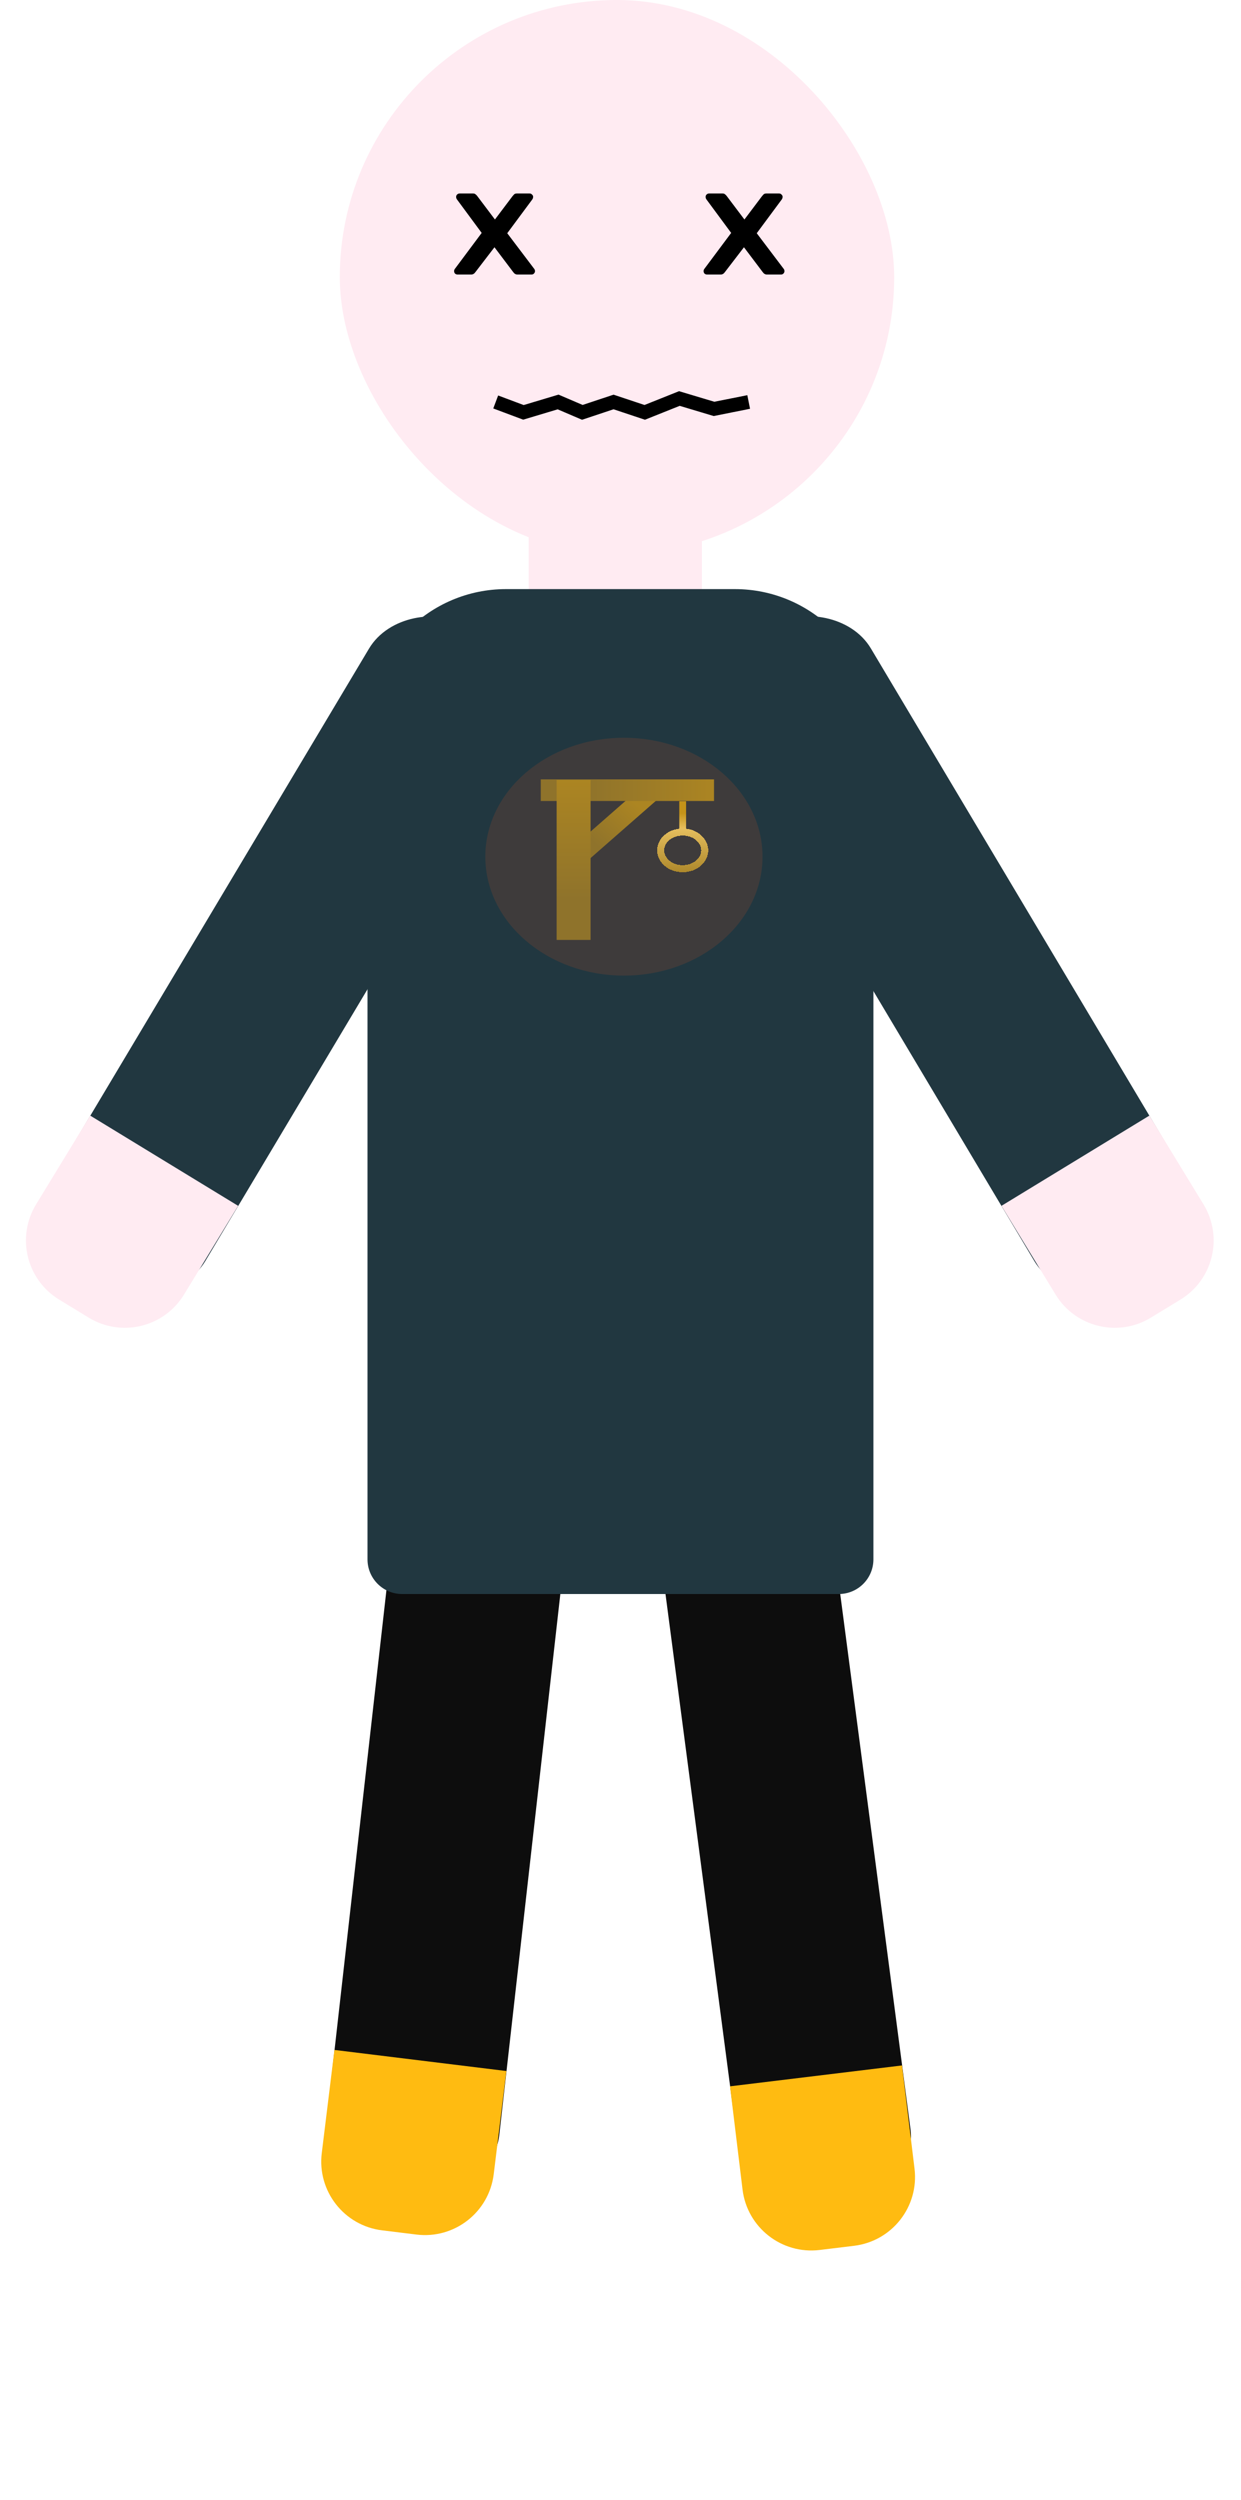 <svg width="139" height="280" viewBox="0 0 139 280" fill="none" xmlns="http://www.w3.org/2000/svg">
<path d="M59.213 70.833C59.213 75.12 62.688 78.595 66.975 78.595H70.857C75.144 78.595 78.619 75.12 78.619 70.833L78.619 59.19H59.213L59.213 70.833Z" fill="#FFEBF2"/>
<rect x="38.058" width="62.098" height="62.098" rx="31.049" fill="#FFEBF2"/>
<path d="M51.246 30.748C51.141 30.748 51.048 30.713 50.967 30.643C50.897 30.562 50.862 30.469 50.862 30.364C50.862 30.259 50.903 30.16 50.984 30.067L53.952 26.087L51.194 22.351C51.124 22.258 51.089 22.159 51.089 22.054C51.089 21.949 51.124 21.862 51.194 21.792C51.275 21.711 51.368 21.67 51.473 21.67H52.992C53.108 21.67 53.196 21.699 53.254 21.757C53.324 21.804 53.394 21.874 53.463 21.967L55.436 24.585L57.409 21.967C57.421 21.955 57.467 21.903 57.549 21.81C57.618 21.716 57.729 21.67 57.88 21.67H59.33C59.434 21.67 59.522 21.711 59.591 21.792C59.673 21.862 59.714 21.943 59.714 22.037C59.714 22.153 59.679 22.258 59.609 22.351L56.815 26.122L59.801 30.067C59.882 30.16 59.923 30.259 59.923 30.364C59.923 30.469 59.882 30.562 59.801 30.643C59.731 30.713 59.644 30.748 59.539 30.748H57.95C57.764 30.748 57.607 30.655 57.479 30.469L55.384 27.693L53.254 30.469C53.126 30.655 52.969 30.748 52.782 30.748H51.246Z" fill="black"/>
<path d="M79.19 30.748C79.085 30.748 78.992 30.713 78.911 30.643C78.841 30.562 78.806 30.469 78.806 30.364C78.806 30.259 78.847 30.16 78.928 30.067L81.896 26.087L79.138 22.351C79.068 22.258 79.033 22.159 79.033 22.054C79.033 21.949 79.068 21.862 79.138 21.792C79.219 21.711 79.312 21.67 79.417 21.67H80.936C81.052 21.67 81.14 21.699 81.198 21.757C81.268 21.804 81.338 21.874 81.407 21.967L83.38 24.585L85.353 21.967C85.365 21.955 85.411 21.903 85.493 21.81C85.563 21.716 85.673 21.67 85.825 21.67H87.274C87.378 21.67 87.466 21.711 87.535 21.792C87.617 21.862 87.658 21.943 87.658 22.037C87.658 22.153 87.623 22.258 87.553 22.351L84.76 26.122L87.745 30.067C87.826 30.16 87.867 30.259 87.867 30.364C87.867 30.469 87.826 30.562 87.745 30.643C87.675 30.713 87.588 30.748 87.483 30.748H85.894C85.708 30.748 85.551 30.655 85.423 30.469L83.328 27.693L81.198 30.469C81.07 30.655 80.913 30.748 80.727 30.748H79.19Z" fill="black"/>
<path d="M55.523 45.021L58.628 46.185L62.51 45.021L65.226 46.185L68.719 45.021L72.212 46.185L76.093 44.633L79.975 45.797L83.856 45.021" stroke="black" stroke-width="1.552"/>
<rect x="2.352" y="137.969" width="83.832" height="19.406" rx="7.762" transform="rotate(-59.175 2.352 137.969)" fill="#213740"/>
<path d="M20.609 144.995C18.377 148.654 13.6 149.812 9.94 147.579L6.627 145.558C2.967 143.326 1.81 138.549 4.042 134.889L10.106 124.949L26.672 135.055L20.609 144.995Z" fill="#FFEBF2"/>
<rect x="35.772" y="244.653" width="83.832" height="19.406" rx="7.762" transform="rotate(-83.562 35.772 244.653)" fill="#0D0D0D"/>
<path d="M55.3 243.514C54.778 247.769 50.906 250.795 46.651 250.273L42.798 249.8C38.543 249.278 35.517 245.405 36.039 241.15L37.457 229.594L56.718 231.957L55.3 243.514Z" fill="#FFBB11"/>
<rect x="83.752" y="248.693" width="83.832" height="19.406" rx="7.762" transform="rotate(-97.481 83.752 248.693)" fill="#0D0D0D"/>
<path d="M102.433 242.89C102.95 247.145 99.919 251.014 95.663 251.531L91.811 251.999C87.555 252.516 83.686 249.485 83.169 245.229L81.766 233.671L101.03 231.331L102.433 242.89Z" fill="#FFBB11"/>
<rect width="83.832" height="19.406" rx="7.762" transform="matrix(-0.512 -0.859 -0.859 0.512 136.491 137.969)" fill="#213740"/>
<path d="M118.234 144.995C120.466 148.654 125.243 149.812 128.903 147.579L132.216 145.558C135.876 143.326 137.033 138.549 134.801 134.889L128.737 124.949L112.171 135.055L118.234 144.995Z" fill="#FFEBF2"/>
<path d="M41.163 81.504C41.163 72.93 48.114 65.979 56.688 65.979H82.303C90.877 65.979 97.828 72.93 97.828 81.504V174.651C97.828 176.794 96.09 178.532 93.947 178.532H45.044C42.901 178.532 41.163 176.794 41.163 174.651V81.504Z" fill="#213740"/>
<ellipse cx="69.884" cy="95.949" rx="15.524" ry="13.32" fill="#3E3B3B"/>
<rect width="2.261" height="11.263" transform="matrix(0.768 0.641 -0.752 0.659 71.948 88.052)" fill="url(#paint0_linear_164_2)"/>
<g filter="url(#filter0_d_164_2)">
<rect x="76.084" y="89.658" width="0.763" height="3.112" fill="url(#paint1_linear_164_2)"/>
</g>
<g filter="url(#filter1_d_164_2)">
<path d="M78.933 95.157C78.933 96.236 77.888 97.211 76.465 97.211C75.042 97.211 73.997 96.236 73.997 95.157C73.997 94.078 75.042 93.103 76.465 93.103C77.888 93.103 78.933 94.078 78.933 95.157Z" stroke="url(#paint2_linear_164_2)" stroke-width="0.789" shape-rendering="crispEdges"/>
</g>
<rect x="60.569" y="87.291" width="19.406" height="2.421" fill="url(#paint3_linear_164_2)"/>
<rect x="62.348" y="87.36" width="3.8" height="17.913" fill="url(#paint4_linear_164_2)"/>
<defs>
<filter id="filter0_d_164_2" x="75.749" y="89.407" width="1.432" height="3.781" filterUnits="userSpaceOnUse" color-interpolation-filters="sRGB">
<feFlood flood-opacity="0" result="BackgroundImageFix"/>
<feColorMatrix in="SourceAlpha" type="matrix" values="0 0 0 0 0 0 0 0 0 0 0 0 0 0 0 0 0 0 127 0" result="hardAlpha"/>
<feMorphology radius="0.084" operator="dilate" in="SourceAlpha" result="effect1_dropShadow_164_2"/>
<feOffset dy="0.084"/>
<feGaussianBlur stdDeviation="0.125"/>
<feComposite in2="hardAlpha" operator="out"/>
<feColorMatrix type="matrix" values="0 0 0 0 0.675 0 0 0 0 0.522 0 0 0 0 0.133 0 0 0 0.7 0"/>
<feBlend mode="normal" in2="BackgroundImageFix" result="effect1_dropShadow_164_2"/>
<feBlend mode="normal" in="SourceGraphic" in2="effect1_dropShadow_164_2" result="shape"/>
</filter>
<filter id="filter1_d_164_2" x="73.268" y="92.457" width="6.394" height="5.566" filterUnits="userSpaceOnUse" color-interpolation-filters="sRGB">
<feFlood flood-opacity="0" result="BackgroundImageFix"/>
<feColorMatrix in="SourceAlpha" type="matrix" values="0 0 0 0 0 0 0 0 0 0 0 0 0 0 0 0 0 0 127 0" result="hardAlpha"/>
<feMorphology radius="0.084" operator="dilate" in="SourceAlpha" result="effect1_dropShadow_164_2"/>
<feOffset dy="0.084"/>
<feGaussianBlur stdDeviation="0.125"/>
<feComposite in2="hardAlpha" operator="out"/>
<feColorMatrix type="matrix" values="0 0 0 0 0.675 0 0 0 0 0.522 0 0 0 0 0.133 0 0 0 0.7 0"/>
<feBlend mode="normal" in2="BackgroundImageFix" result="effect1_dropShadow_164_2"/>
<feBlend mode="normal" in="SourceGraphic" in2="effect1_dropShadow_164_2" result="shape"/>
</filter>
<linearGradient id="paint0_linear_164_2" x1="2.164" y1="11.323" x2="2.488" y2="0.255" gradientUnits="userSpaceOnUse">
<stop offset="0.255" stop-color="#8F732B"/>
<stop offset="0.839" stop-color="#AC8522"/>
</linearGradient>
<linearGradient id="paint1_linear_164_2" x1="76.465" y1="89.658" x2="76.465" y2="92.77" gradientUnits="userSpaceOnUse">
<stop offset="0.427" stop-color="#C59318"/>
<stop offset="0.99" stop-color="#E8C05E"/>
</linearGradient>
<linearGradient id="paint2_linear_164_2" x1="79.328" y1="91.821" x2="79.398" y2="97.606" gradientUnits="userSpaceOnUse">
<stop stop-color="#EFC867"/>
<stop offset="1" stop-color="#AD882B"/>
</linearGradient>
<linearGradient id="paint3_linear_164_2" x1="60.569" y1="89.712" x2="80.298" y2="89.712" gradientUnits="userSpaceOnUse">
<stop offset="0.255" stop-color="#8F732B"/>
<stop offset="1" stop-color="#AC8522"/>
</linearGradient>
<linearGradient id="paint4_linear_164_2" x1="62.348" y1="105.273" x2="62.348" y2="87.36" gradientUnits="userSpaceOnUse">
<stop offset="0.255" stop-color="#8F732B"/>
<stop offset="1" stop-color="#AC8522"/>
</linearGradient>
</defs>
</svg>
